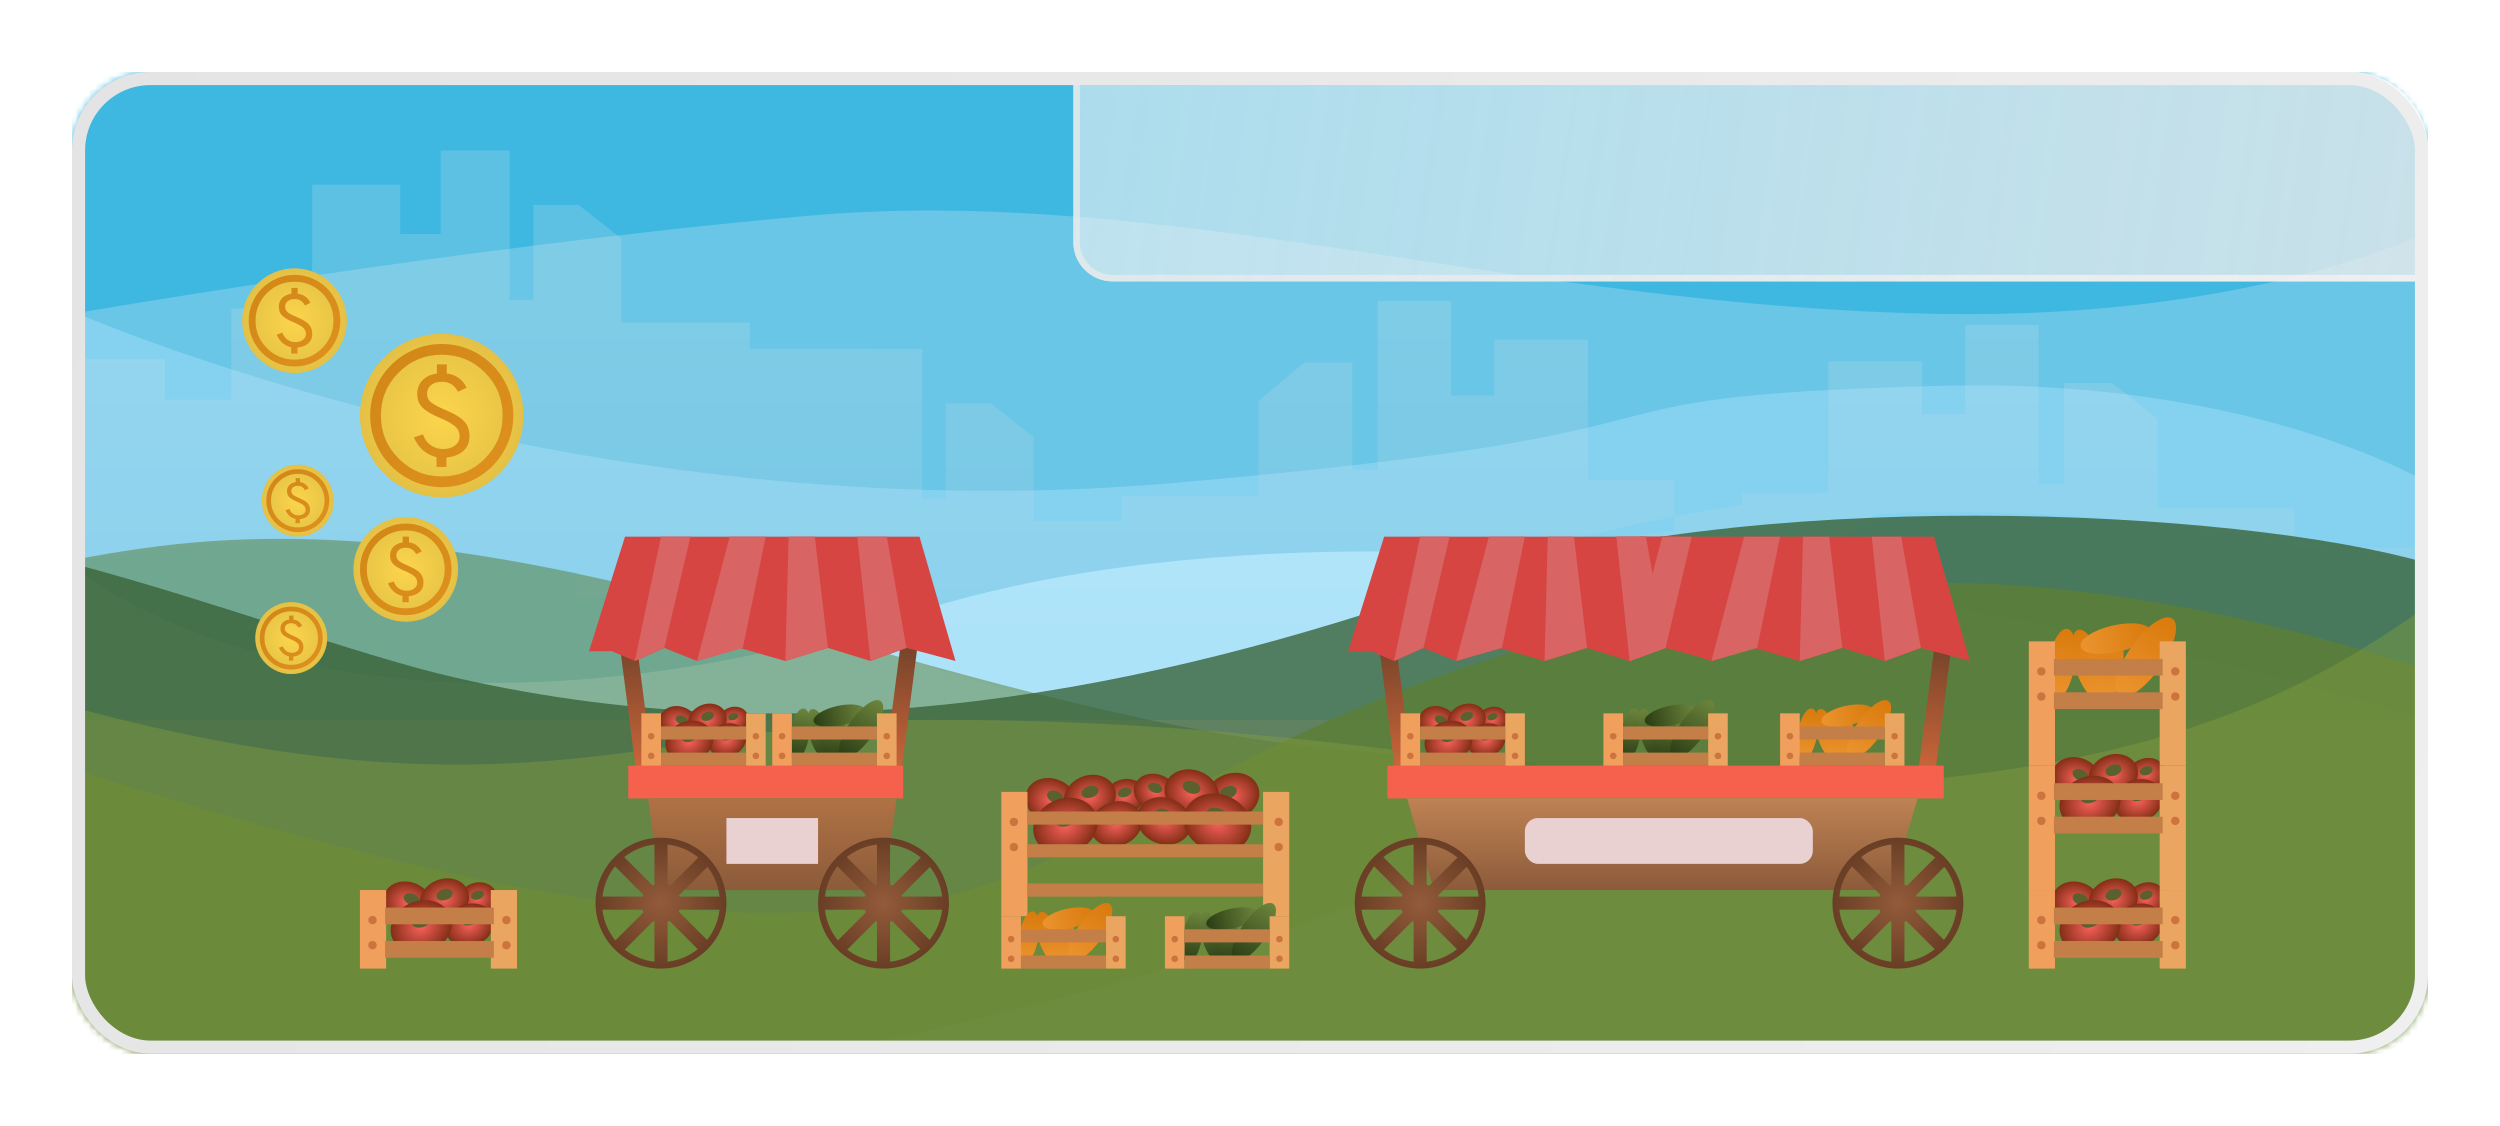 <svg width="382" height="172" viewBox="0 0 382 172" fill="none" xmlns="http://www.w3.org/2000/svg">
    <defs>
        <filter id="filter0_d_565_5224" x="0" y="0" width="382" height="172" filterUnits="userSpaceOnUse" color-interpolation-filters="sRGB">
            <feFlood flood-opacity="0" result="BackgroundImageFix"/>
            <feColorMatrix in="SourceAlpha" type="matrix" values="0 0 0 0 0 0 0 0 0 0 0 0 0 0 0 0 0 0 127 0" result="hardAlpha"/>
            <feOffset dx="2" dy="2"/>
            <feGaussianBlur stdDeviation="5.5"/>
            <feComposite in2="hardAlpha" operator="out"/>
            <feColorMatrix type="matrix" values="0 0 0 0 0.241 0 0 0 0 0.258 0 0 0 0 0.207 0 0 0 0.2 0"/>
            <feBlend mode="normal" in2="BackgroundImageFix" result="effect1_dropShadow_565_5224"/>
            <feBlend mode="normal" in="SourceGraphic" in2="effect1_dropShadow_565_5224" result="shape"/>
        </filter>
        <filter id="filter1_b_565_5224" x="-56" y="-44" width="489" height="213.098" filterUnits="userSpaceOnUse" color-interpolation-filters="sRGB">
            <feFlood flood-opacity="0" result="BackgroundImageFix"/>
            <feGaussianBlur in="BackgroundImageFix" stdDeviation="32.5"/>
            <feComposite in2="SourceAlpha" operator="in" result="effect1_backgroundBlur_565_5224"/>
            <feBlend mode="normal" in="SourceGraphic" in2="effect1_backgroundBlur_565_5224" result="shape"/>
        </filter>
        <filter id="filter2_b_565_5224" x="158" y="5" width="215" height="40" filterUnits="userSpaceOnUse" color-interpolation-filters="sRGB">
            <feFlood flood-opacity="0" result="BackgroundImageFix"/>
            <feGaussianBlur in="BackgroundImageFix" stdDeviation="2"/>
            <feComposite in2="SourceAlpha" operator="in" result="effect1_backgroundBlur_565_5224"/>
            <feBlend mode="normal" in="SourceGraphic" in2="effect1_backgroundBlur_565_5224" result="shape"/>
        </filter>
        <filter id="filter3_d_565_5224" x="297" y="81.331" width="46" height="75.67" filterUnits="userSpaceOnUse" color-interpolation-filters="sRGB">
            <feFlood flood-opacity="0" result="BackgroundImageFix"/>
            <feColorMatrix in="SourceAlpha" type="matrix" values="0 0 0 0 0 0 0 0 0 0 0 0 0 0 0 0 0 0 127 0" result="hardAlpha"/>
            <feOffset dx="4" dy="4"/>
            <feGaussianBlur stdDeviation="5.5"/>
            <feComposite in2="hardAlpha" operator="out"/>
            <feColorMatrix type="matrix" values="0 0 0 0 0 0 0 0 0 0 0 0 0 0 0 0 0 0 0.25 0"/>
            <feBlend mode="normal" in2="BackgroundImageFix" result="effect1_dropShadow_565_5224"/>
            <feBlend mode="normal" in="SourceGraphic" in2="effect1_dropShadow_565_5224" result="shape"/>
        </filter>
        <filter id="filter4_d_565_5224" x="193" y="69" width="117" height="88" filterUnits="userSpaceOnUse" color-interpolation-filters="sRGB">
            <feFlood flood-opacity="0" result="BackgroundImageFix"/>
            <feColorMatrix in="SourceAlpha" type="matrix" values="0 0 0 0 0 0 0 0 0 0 0 0 0 0 0 0 0 0 127 0" result="hardAlpha"/>
            <feOffset dx="4" dy="4"/>
            <feGaussianBlur stdDeviation="5.5"/>
            <feComposite in2="hardAlpha" operator="out"/>
            <feColorMatrix type="matrix" values="0 0 0 0 0 0 0 0 0 0 0 0 0 0 0 0 0 0 0.25 0"/>
            <feBlend mode="normal" in2="BackgroundImageFix" result="effect1_dropShadow_565_5224"/>
            <feBlend mode="normal" in="SourceGraphic" in2="effect1_dropShadow_565_5224" result="shape"/>
        </filter>
        <filter id="filter5_d_565_5224" x="42" y="69" width="113" height="88" filterUnits="userSpaceOnUse" color-interpolation-filters="sRGB">
            <feFlood flood-opacity="0" result="BackgroundImageFix"/>
            <feColorMatrix in="SourceAlpha" type="matrix" values="0 0 0 0 0 0 0 0 0 0 0 0 0 0 0 0 0 0 127 0" result="hardAlpha"/>
            <feOffset dx="4" dy="4"/>
            <feGaussianBlur stdDeviation="5.5"/>
            <feComposite in2="hardAlpha" operator="out"/>
            <feColorMatrix type="matrix" values="0 0 0 0 0 0 0 0 0 0 0 0 0 0 0 0 0 0 0.25 0"/>
            <feBlend mode="normal" in2="BackgroundImageFix" result="effect1_dropShadow_565_5224"/>
            <feBlend mode="normal" in="SourceGraphic" in2="effect1_dropShadow_565_5224" result="shape"/>
        </filter>
        <filter id="filter6_d_565_5224" x="140" y="104.554" width="66" height="52.446" filterUnits="userSpaceOnUse" color-interpolation-filters="sRGB">
            <feFlood flood-opacity="0" result="BackgroundImageFix"/>
            <feColorMatrix in="SourceAlpha" type="matrix" values="0 0 0 0 0 0 0 0 0 0 0 0 0 0 0 0 0 0 127 0" result="hardAlpha"/>
            <feOffset dx="4" dy="4"/>
            <feGaussianBlur stdDeviation="5.5"/>
            <feComposite in2="hardAlpha" operator="out"/>
            <feColorMatrix type="matrix" values="0 0 0 0 0 0 0 0 0 0 0 0 0 0 0 0 0 0 0.25 0"/>
            <feBlend mode="normal" in2="BackgroundImageFix" result="effect1_dropShadow_565_5224"/>
            <feBlend mode="normal" in="SourceGraphic" in2="effect1_dropShadow_565_5224" result="shape"/>
        </filter>
        <linearGradient id="paint0_linear_565_5224" x1="221.261" y1="46.77" x2="221.261" y2="98.6" gradientUnits="userSpaceOnUse">
            <stop stop-color="#D6E5EA"/>
            <stop offset="1" stop-color="#A8CBDE"/>
        </linearGradient>
        <linearGradient id="paint1_linear_565_5224" x1="162" y1="9" x2="369" y2="41" gradientUnits="userSpaceOnUse">
            <stop stop-color="#F5F5F5" stop-opacity="0.6"/>
            <stop offset="1" stop-color="#EBEBEB" stop-opacity="0.8"/>
        </linearGradient>
        <linearGradient id="paint2_linear_565_5224" x1="162" y1="9" x2="369" y2="41" gradientUnits="userSpaceOnUse">
            <stop stop-color="#EBEBEB" stop-opacity="0.7"/>
            <stop offset="1" stop-color="#F1F1F1" stop-opacity="0.9"/>
        </linearGradient>
        <radialGradient id="paint3_radial_565_5224" cx="0" cy="0" r="1" gradientUnits="userSpaceOnUse" gradientTransform="translate(321.928 131.408) rotate(90) scale(2.524 3.029)">
            <stop stop-color="#F8615A"/>
            <stop offset="1" stop-color="#832E16"/>
        </radialGradient>
        <radialGradient id="paint4_radial_565_5224" cx="0" cy="0" r="1" gradientUnits="userSpaceOnUse" gradientTransform="translate(311.33 131.986) rotate(90) scale(3.197 3.837)">
            <stop stop-color="#F8615A"/>
            <stop offset="1" stop-color="#832E16"/>
        </radialGradient>
        <radialGradient id="paint5_radial_565_5224" cx="0" cy="0" r="1" gradientUnits="userSpaceOnUse" gradientTransform="translate(316.904 131.499) rotate(90) scale(3.197 3.837)">
            <stop stop-color="#F8615A"/>
            <stop offset="1" stop-color="#832E16"/>
        </radialGradient>
        <radialGradient id="paint6_radial_565_5224" cx="0" cy="0" r="1" gradientUnits="userSpaceOnUse" gradientTransform="translate(320.741 135.334) rotate(90) scale(3.197 3.837)">
            <stop stop-color="#F8615A"/>
            <stop offset="1" stop-color="#832E16"/>
        </radialGradient>
        <radialGradient id="paint7_radial_565_5224" cx="0" cy="0" r="1" gradientUnits="userSpaceOnUse" gradientTransform="translate(313.361 135.624) rotate(90) scale(3.97 4.764)">
            <stop stop-color="#F8615A"/>
            <stop offset="1" stop-color="#832E16"/>
        </radialGradient>
        <radialGradient id="paint8_radial_565_5224" cx="0" cy="0" r="1" gradientUnits="userSpaceOnUse" gradientTransform="translate(321.928 112.408) rotate(90) scale(2.524 3.029)">
            <stop stop-color="#F8615A"/>
            <stop offset="1" stop-color="#832E16"/>
        </radialGradient>
        <radialGradient id="paint9_radial_565_5224" cx="0" cy="0" r="1" gradientUnits="userSpaceOnUse" gradientTransform="translate(311.33 112.986) rotate(90) scale(3.197 3.837)">
            <stop stop-color="#F8615A"/>
            <stop offset="1" stop-color="#832E16"/>
        </radialGradient>
        <radialGradient id="paint10_radial_565_5224" cx="0" cy="0" r="1" gradientUnits="userSpaceOnUse" gradientTransform="translate(316.904 112.499) rotate(90) scale(3.197 3.837)">
            <stop stop-color="#F8615A"/>
            <stop offset="1" stop-color="#832E16"/>
        </radialGradient>
        <radialGradient id="paint11_radial_565_5224" cx="0" cy="0" r="1" gradientUnits="userSpaceOnUse" gradientTransform="translate(320.741 116.334) rotate(90) scale(3.197 3.837)">
            <stop stop-color="#F8615A"/>
            <stop offset="1" stop-color="#832E16"/>
        </radialGradient>
        <radialGradient id="paint12_radial_565_5224" cx="0" cy="0" r="1" gradientUnits="userSpaceOnUse" gradientTransform="translate(313.361 116.624) rotate(90) scale(3.97 4.764)">
            <stop stop-color="#F8615A"/>
            <stop offset="1" stop-color="#832E16"/>
        </radialGradient>
        <linearGradient id="paint13_linear_565_5224" x1="308.964" y1="90.011" x2="308.964" y2="100.971" gradientUnits="userSpaceOnUse">
            <stop stop-color="#D97A0C"/>
            <stop offset="1" stop-color="#EB942F"/>
        </linearGradient>
        <linearGradient id="paint14_linear_565_5224" x1="313.074" y1="90.011" x2="313.074" y2="100.971" gradientUnits="userSpaceOnUse">
            <stop stop-color="#D97A0C"/>
            <stop offset="1" stop-color="#EB942F"/>
        </linearGradient>
        <linearGradient id="paint15_linear_565_5224" x1="316.364" y1="90.097" x2="316.364" y2="101.057" gradientUnits="userSpaceOnUse">
            <stop stop-color="#D97A0C"/>
            <stop offset="1" stop-color="#EB942F"/>
        </linearGradient>
        <linearGradient id="paint16_linear_565_5224" x1="317.279" y1="86.104" x2="317.279" y2="97.064" gradientUnits="userSpaceOnUse">
            <stop stop-color="#D97A0C"/>
            <stop offset="1" stop-color="#EB942F"/>
        </linearGradient>
        <linearGradient id="paint17_linear_565_5224" x1="321.867" y1="87.254" x2="321.867" y2="101.557" gradientUnits="userSpaceOnUse">
            <stop stop-color="#D97A0C"/>
            <stop offset="1" stop-color="#EB942F"/>
        </linearGradient>
        <linearGradient id="paint18_linear_565_5224" x1="205.918" y1="92" x2="205.918" y2="112.826" gradientUnits="userSpaceOnUse">
            <stop stop-color="#73432A"/>
            <stop offset="1" stop-color="#D0673B"/>
        </linearGradient>
        <linearGradient id="paint19_linear_565_5224" x1="1.297" y1="0" x2="1.297" y2="20.826" gradientUnits="userSpaceOnUse">
            <stop stop-color="#73432A"/>
            <stop offset="1" stop-color="#D0673B"/>
        </linearGradient>
        <linearGradient id="paint20_linear_565_5224" x1="248" y1="116" x2="248" y2="130" gradientUnits="userSpaceOnUse">
            <stop stop-color="#BF8254"/>
            <stop offset="1" stop-color="#8C5B3A"/>
        </linearGradient>
        <radialGradient id="paint21_radial_565_5224" cx="0" cy="0" r="1" gradientUnits="userSpaceOnUse" gradientTransform="translate(211 132) rotate(90) scale(10)">
            <stop stop-color="#935B3A"/>
            <stop offset="1" stop-color="#693E25"/>
        </radialGradient>
        <radialGradient id="paint22_radial_565_5224" cx="0" cy="0" r="1" gradientUnits="userSpaceOnUse" gradientTransform="translate(284 132) rotate(90) scale(10)">
            <stop stop-color="#935B3A"/>
            <stop offset="1" stop-color="#693E25"/>
        </radialGradient>
        <radialGradient id="paint23_radial_565_5224" cx="0" cy="0" r="1" gradientUnits="userSpaceOnUse" gradientTransform="translate(222.018 104.011) rotate(90) scale(1.974 2.368)">
            <stop stop-color="#F8615A"/>
            <stop offset="1" stop-color="#832E16"/>
        </radialGradient>
        <radialGradient id="paint24_radial_565_5224" cx="0" cy="0" r="1" gradientUnits="userSpaceOnUse" gradientTransform="translate(213.731 104.462) rotate(90) scale(2.5 3)">
            <stop stop-color="#F8615A"/>
            <stop offset="1" stop-color="#832E16"/>
        </radialGradient>
        <radialGradient id="paint25_radial_565_5224" cx="0" cy="0" r="1" gradientUnits="userSpaceOnUse" gradientTransform="translate(218.09 104.081) rotate(90) scale(2.5 3)">
            <stop stop-color="#F8615A"/>
            <stop offset="1" stop-color="#832E16"/>
        </radialGradient>
        <radialGradient id="paint26_radial_565_5224" cx="0" cy="0" r="1" gradientUnits="userSpaceOnUse" gradientTransform="translate(221.09 107.081) rotate(90) scale(2.5 3)">
            <stop stop-color="#F8615A"/>
            <stop offset="1" stop-color="#832E16"/>
        </radialGradient>
        <radialGradient id="paint27_radial_565_5224" cx="0" cy="0" r="1" gradientUnits="userSpaceOnUse" gradientTransform="translate(215.319 107.305) rotate(90) scale(3.104 3.725)">
            <stop stop-color="#F8615A"/>
            <stop offset="1" stop-color="#832E16"/>
        </radialGradient>
        <linearGradient id="paint28_linear_565_5224" x1="243.163" y1="102.198" x2="243.163" y2="110.198" gradientUnits="userSpaceOnUse">
            <stop stop-color="#6C853C"/>
            <stop offset="1" stop-color="#2A3C14"/>
        </linearGradient>
        <linearGradient id="paint29_linear_565_5224" x1="246.164" y1="102.198" x2="246.164" y2="110.198" gradientUnits="userSpaceOnUse">
            <stop stop-color="#6C853C"/>
            <stop offset="1" stop-color="#2A3C14"/>
        </linearGradient>
        <linearGradient id="paint30_linear_565_5224" x1="248.565" y1="102.26" x2="248.565" y2="110.26" gradientUnits="userSpaceOnUse">
            <stop stop-color="#6C853C"/>
            <stop offset="1" stop-color="#2A3C14"/>
        </linearGradient>
        <linearGradient id="paint31_linear_565_5224" x1="249.232" y1="99.346" x2="249.232" y2="107.346" gradientUnits="userSpaceOnUse">
            <stop stop-color="#6C853C"/>
            <stop offset="1" stop-color="#2A3C14"/>
        </linearGradient>
        <linearGradient id="paint32_linear_565_5224" x1="252.582" y1="100.185" x2="252.582" y2="110.625" gradientUnits="userSpaceOnUse">
            <stop stop-color="#6C853C"/>
            <stop offset="1" stop-color="#2A3C14"/>
        </linearGradient>
        <linearGradient id="paint33_linear_565_5224" x1="270.163" y1="102.198" x2="270.163" y2="110.198" gradientUnits="userSpaceOnUse">
            <stop stop-color="#D97A0C"/>
            <stop offset="1" stop-color="#EB942F"/>
        </linearGradient>
        <linearGradient id="paint34_linear_565_5224" x1="273.164" y1="102.198" x2="273.164" y2="110.198" gradientUnits="userSpaceOnUse">
            <stop stop-color="#D97A0C"/>
            <stop offset="1" stop-color="#EB942F"/>
        </linearGradient>
        <linearGradient id="paint35_linear_565_5224" x1="275.565" y1="102.26" x2="275.565" y2="110.26" gradientUnits="userSpaceOnUse">
            <stop stop-color="#D97A0C"/>
            <stop offset="1" stop-color="#EB942F"/>
        </linearGradient>
        <linearGradient id="paint36_linear_565_5224" x1="276.232" y1="99.346" x2="276.232" y2="107.346" gradientUnits="userSpaceOnUse">
            <stop stop-color="#D97A0C"/>
            <stop offset="1" stop-color="#EB942F"/>
        </linearGradient>
        <linearGradient id="paint37_linear_565_5224" x1="279.582" y1="100.185" x2="279.582" y2="110.625" gradientUnits="userSpaceOnUse">
            <stop stop-color="#D97A0C"/>
            <stop offset="1" stop-color="#EB942F"/>
        </linearGradient>
        <linearGradient id="paint38_linear_565_5224" x1="89.918" y1="92" x2="89.918" y2="112.826" gradientUnits="userSpaceOnUse">
            <stop stop-color="#73432A"/>
            <stop offset="1" stop-color="#D0673B"/>
        </linearGradient>
        <linearGradient id="paint39_linear_565_5224" x1="1.297" y1="0" x2="1.297" y2="20.826" gradientUnits="userSpaceOnUse">
            <stop stop-color="#73432A"/>
            <stop offset="1" stop-color="#D0673B"/>
        </linearGradient>
        <linearGradient id="paint40_linear_565_5224" x1="112" y1="116" x2="112" y2="130" gradientUnits="userSpaceOnUse">
            <stop stop-color="#AF7244"/>
            <stop offset="1" stop-color="#8C5B3A"/>
        </linearGradient>
        <radialGradient id="paint41_radial_565_5224" cx="0" cy="0" r="1" gradientUnits="userSpaceOnUse" gradientTransform="translate(95 132) rotate(90) scale(10)">
            <stop stop-color="#935B3A"/>
            <stop offset="1" stop-color="#693E25"/>
        </radialGradient>
        <radialGradient id="paint42_radial_565_5224" cx="0" cy="0" r="1" gradientUnits="userSpaceOnUse" gradientTransform="translate(129 132) rotate(90) scale(10)">
            <stop stop-color="#935B3A"/>
            <stop offset="1" stop-color="#693E25"/>
        </radialGradient>
        <radialGradient id="paint43_radial_565_5224" cx="0" cy="0" r="1" gradientUnits="userSpaceOnUse" gradientTransform="translate(106.018 104.011) rotate(90) scale(1.974 2.368)">
            <stop stop-color="#F8615A"/>
            <stop offset="1" stop-color="#832E16"/>
        </radialGradient>
        <radialGradient id="paint44_radial_565_5224" cx="0" cy="0" r="1" gradientUnits="userSpaceOnUse" gradientTransform="translate(97.731 104.462) rotate(90) scale(2.5 3)">
            <stop stop-color="#F8615A"/>
            <stop offset="1" stop-color="#832E16"/>
        </radialGradient>
        <radialGradient id="paint45_radial_565_5224" cx="0" cy="0" r="1" gradientUnits="userSpaceOnUse" gradientTransform="translate(102.09 104.081) rotate(90) scale(2.5 3)">
            <stop stop-color="#F8615A"/>
            <stop offset="1" stop-color="#832E16"/>
        </radialGradient>
        <radialGradient id="paint46_radial_565_5224" cx="0" cy="0" r="1" gradientUnits="userSpaceOnUse" gradientTransform="translate(105.09 107.081) rotate(90) scale(2.5 3)">
            <stop stop-color="#F8615A"/>
            <stop offset="1" stop-color="#832E16"/>
        </radialGradient>
        <radialGradient id="paint47_radial_565_5224" cx="0" cy="0" r="1" gradientUnits="userSpaceOnUse" gradientTransform="translate(99.319 107.304) rotate(90) scale(3.104 3.725)">
            <stop stop-color="#F8615A"/>
            <stop offset="1" stop-color="#832E16"/>
        </radialGradient>
        <radialGradient id="paint48_radial_565_5224" cx="0" cy="0" r="1" gradientUnits="userSpaceOnUse" gradientTransform="translate(66.928 131.408) rotate(90) scale(2.524 3.029)">
            <stop stop-color="#F8615A"/>
            <stop offset="1" stop-color="#832E16"/>
        </radialGradient>
        <radialGradient id="paint49_radial_565_5224" cx="0" cy="0" r="1" gradientUnits="userSpaceOnUse" gradientTransform="translate(56.33 131.986) rotate(90) scale(3.197 3.837)">
            <stop stop-color="#F8615A"/>
            <stop offset="1" stop-color="#832E16"/>
        </radialGradient>
        <radialGradient id="paint50_radial_565_5224" cx="0" cy="0" r="1" gradientUnits="userSpaceOnUse" gradientTransform="translate(61.904 131.499) rotate(90) scale(3.197 3.837)">
            <stop stop-color="#F8615A"/>
            <stop offset="1" stop-color="#832E16"/>
        </radialGradient>
        <radialGradient id="paint51_radial_565_5224" cx="0" cy="0" r="1" gradientUnits="userSpaceOnUse" gradientTransform="translate(65.741 135.334) rotate(90) scale(3.197 3.837)">
            <stop stop-color="#F8615A"/>
            <stop offset="1" stop-color="#832E16"/>
        </radialGradient>
        <radialGradient id="paint52_radial_565_5224" cx="0" cy="0" r="1" gradientUnits="userSpaceOnUse" gradientTransform="translate(58.361 135.624) rotate(90) scale(3.97 4.764)">
            <stop stop-color="#F8615A"/>
            <stop offset="1" stop-color="#832E16"/>
        </radialGradient>
        <linearGradient id="paint53_linear_565_5224" x1="116.163" y1="102.198" x2="116.163" y2="110.198" gradientUnits="userSpaceOnUse">
            <stop stop-color="#6C853C"/>
            <stop offset="1" stop-color="#2A3C14"/>
        </linearGradient>
        <linearGradient id="paint54_linear_565_5224" x1="119.163" y1="102.198" x2="119.163" y2="110.198" gradientUnits="userSpaceOnUse">
            <stop stop-color="#6C853C"/>
            <stop offset="1" stop-color="#2A3C14"/>
        </linearGradient>
        <linearGradient id="paint55_linear_565_5224" x1="121.565" y1="102.26" x2="121.565" y2="110.26" gradientUnits="userSpaceOnUse">
            <stop stop-color="#6C853C"/>
            <stop offset="1" stop-color="#2A3C14"/>
        </linearGradient>
        <linearGradient id="paint56_linear_565_5224" x1="122.232" y1="99.346" x2="122.232" y2="107.346" gradientUnits="userSpaceOnUse">
            <stop stop-color="#6C853C"/>
            <stop offset="1" stop-color="#2A3C14"/>
        </linearGradient>
        <linearGradient id="paint57_linear_565_5224" x1="125.582" y1="100.185" x2="125.582" y2="110.625" gradientUnits="userSpaceOnUse">
            <stop stop-color="#6C853C"/>
            <stop offset="1" stop-color="#2A3C14"/>
        </linearGradient>
        <radialGradient id="paint58_radial_565_5224" cx="0" cy="0" r="1" gradientUnits="userSpaceOnUse" gradientTransform="translate(165.819 115.751) rotate(90) scale(2.659 3.191)">
            <stop stop-color="#F8615A"/>
            <stop offset="1" stop-color="#832E16"/>
        </radialGradient>
        <radialGradient id="paint59_radial_565_5224" cx="0" cy="0" r="1" gradientUnits="userSpaceOnUse" gradientTransform="translate(154.654 116.359) rotate(90) scale(3.368 4.042)">
            <stop stop-color="#F8615A"/>
            <stop offset="1" stop-color="#832E16"/>
        </radialGradient>
        <radialGradient id="paint60_radial_565_5224" cx="0" cy="0" r="1" gradientUnits="userSpaceOnUse" gradientTransform="translate(160.526 115.846) rotate(90) scale(3.368 4.042)">
            <stop stop-color="#F8615A"/>
            <stop offset="1" stop-color="#832E16"/>
        </radialGradient>
        <radialGradient id="paint61_radial_565_5224" cx="0" cy="0" r="1" gradientUnits="userSpaceOnUse" gradientTransform="translate(164.568 119.887) rotate(90) scale(3.368 4.042)">
            <stop stop-color="#F8615A"/>
            <stop offset="1" stop-color="#832E16"/>
        </radialGradient>
        <radialGradient id="paint62_radial_565_5224" cx="0" cy="0" r="1" gradientUnits="userSpaceOnUse" gradientTransform="translate(156.793 120.192) rotate(90) scale(4.182 5.018)">
            <stop stop-color="#F8615A"/>
            <stop offset="1" stop-color="#832E16"/>
        </radialGradient>
        <radialGradient id="paint63_radial_565_5224" cx="0" cy="0" r="1" gradientUnits="userSpaceOnUse" gradientTransform="translate(3.353 2.794) rotate(90) scale(2.794 3.353)">
            <stop stop-color="#F8615A"/>
            <stop offset="1" stop-color="#832E16"/>
        </radialGradient>
        <radialGradient id="paint64_radial_565_5224" cx="0" cy="0" r="1" gradientUnits="userSpaceOnUse" gradientTransform="translate(4.247 3.539) rotate(90) scale(3.539 4.247)">
            <stop stop-color="#F8615A"/>
            <stop offset="1" stop-color="#832E16"/>
        </radialGradient>
        <radialGradient id="paint65_radial_565_5224" cx="0" cy="0" r="1" gradientUnits="userSpaceOnUse" gradientTransform="translate(4.247 3.539) rotate(90) scale(3.539 4.247)">
            <stop stop-color="#F8615A"/>
            <stop offset="1" stop-color="#832E16"/>
        </radialGradient>
        <radialGradient id="paint66_radial_565_5224" cx="0" cy="0" r="1" gradientUnits="userSpaceOnUse" gradientTransform="translate(4.247 3.539) rotate(90) scale(3.539 4.247)">
            <stop stop-color="#F8615A"/>
            <stop offset="1" stop-color="#832E16"/>
        </radialGradient>
        <radialGradient id="paint67_radial_565_5224" cx="0" cy="0" r="1" gradientUnits="userSpaceOnUse" gradientTransform="translate(5.273 4.394) rotate(90) scale(4.394 5.273)">
            <stop stop-color="#F8615A"/>
            <stop offset="1" stop-color="#832E16"/>
        </radialGradient>
        <linearGradient id="paint68_linear_565_5224" x1="176.163" y1="133.198" x2="176.163" y2="141.198" gradientUnits="userSpaceOnUse">
            <stop stop-color="#6C853C"/>
            <stop offset="1" stop-color="#2A3C14"/>
        </linearGradient>
        <linearGradient id="paint69_linear_565_5224" x1="179.163" y1="133.198" x2="179.163" y2="141.198" gradientUnits="userSpaceOnUse">
            <stop stop-color="#6C853C"/>
            <stop offset="1" stop-color="#2A3C14"/>
        </linearGradient>
        <linearGradient id="paint70_linear_565_5224" x1="181.565" y1="133.26" x2="181.565" y2="141.26" gradientUnits="userSpaceOnUse">
            <stop stop-color="#6C853C"/>
            <stop offset="1" stop-color="#2A3C14"/>
        </linearGradient>
        <linearGradient id="paint71_linear_565_5224" x1="182.232" y1="130.346" x2="182.232" y2="138.346" gradientUnits="userSpaceOnUse">
            <stop stop-color="#6C853C"/>
            <stop offset="1" stop-color="#2A3C14"/>
        </linearGradient>
        <linearGradient id="paint72_linear_565_5224" x1="185.582" y1="131.185" x2="185.582" y2="141.625" gradientUnits="userSpaceOnUse">
            <stop stop-color="#6C853C"/>
            <stop offset="1" stop-color="#2A3C14"/>
        </linearGradient>
        <linearGradient id="paint73_linear_565_5224" x1="151.163" y1="133.198" x2="151.163" y2="141.198" gradientUnits="userSpaceOnUse">
            <stop stop-color="#D97A0C"/>
            <stop offset="1" stop-color="#EB942F"/>
        </linearGradient>
        <linearGradient id="paint74_linear_565_5224" x1="154.163" y1="133.198" x2="154.163" y2="141.198" gradientUnits="userSpaceOnUse">
            <stop stop-color="#D97A0C"/>
            <stop offset="1" stop-color="#EB942F"/>
        </linearGradient>
        <linearGradient id="paint75_linear_565_5224" x1="156.565" y1="133.26" x2="156.565" y2="141.26" gradientUnits="userSpaceOnUse">
            <stop stop-color="#D97A0C"/>
            <stop offset="1" stop-color="#EB942F"/>
        </linearGradient>
        <linearGradient id="paint76_linear_565_5224" x1="157.232" y1="130.346" x2="157.232" y2="138.346" gradientUnits="userSpaceOnUse">
            <stop stop-color="#D97A0C"/>
            <stop offset="1" stop-color="#EB942F"/>
        </linearGradient>
        <linearGradient id="paint77_linear_565_5224" x1="160.582" y1="131.185" x2="160.582" y2="141.625" gradientUnits="userSpaceOnUse">
            <stop stop-color="#D97A0C"/>
            <stop offset="1" stop-color="#EB942F"/>
        </linearGradient>
        <radialGradient id="paint78_radial_565_5224" cx="0" cy="0" r="1" gradientUnits="userSpaceOnUse" gradientTransform="translate(43 47) rotate(90) scale(8)">
            <stop stop-color="#FCD54C"/>
            <stop offset="1" stop-color="#E4C145"/>
        </radialGradient>
        <linearGradient id="paint79_linear_565_5224" x1="36" y1="40" x2="50" y2="54" gradientUnits="userSpaceOnUse">
            <stop stop-color="#D08617"/>
            <stop offset="1" stop-color="#DF911D"/>
        </linearGradient>
        <radialGradient id="paint80_radial_565_5224" cx="0" cy="0" r="1" gradientUnits="userSpaceOnUse" gradientTransform="translate(60 85) rotate(90) scale(8)">
            <stop stop-color="#FCD54C"/>
            <stop offset="1" stop-color="#E4C145"/>
        </radialGradient>
        <linearGradient id="paint81_linear_565_5224" x1="53" y1="78" x2="67" y2="92" gradientUnits="userSpaceOnUse">
            <stop stop-color="#D08617"/>
            <stop offset="1" stop-color="#DF911D"/>
        </linearGradient>
        <radialGradient id="paint82_radial_565_5224" cx="0" cy="0" r="1" gradientUnits="userSpaceOnUse" gradientTransform="translate(43.5 74.5) rotate(90) scale(5.5)">
            <stop stop-color="#FCD54C"/>
            <stop offset="1" stop-color="#E4C145"/>
        </radialGradient>
        <linearGradient id="paint83_linear_565_5224" x1="38.688" y1="69.688" x2="48.312" y2="79.312" gradientUnits="userSpaceOnUse">
            <stop stop-color="#D08617"/>
            <stop offset="1" stop-color="#DF911D"/>
        </linearGradient>
        <radialGradient id="paint84_radial_565_5224" cx="0" cy="0" r="1" gradientUnits="userSpaceOnUse" gradientTransform="translate(42.5 95.5) rotate(90) scale(5.5)">
            <stop stop-color="#FCD54C"/>
            <stop offset="1" stop-color="#E4C145"/>
        </radialGradient>
        <linearGradient id="paint85_linear_565_5224" x1="37.688" y1="90.688" x2="47.312" y2="100.312" gradientUnits="userSpaceOnUse">
            <stop stop-color="#D08617"/>
            <stop offset="1" stop-color="#DF911D"/>
        </linearGradient>
        <radialGradient id="paint86_radial_565_5224" cx="0" cy="0" r="1" gradientUnits="userSpaceOnUse" gradientTransform="translate(65.5 61.5) rotate(90) scale(12.5)">
            <stop stop-color="#FCD54C"/>
            <stop offset="1" stop-color="#E4C145"/>
        </radialGradient>
        <linearGradient id="paint87_linear_565_5224" x1="54.562" y1="50.562" x2="76.438" y2="72.438" gradientUnits="userSpaceOnUse">
            <stop stop-color="#D08617"/>
            <stop offset="1" stop-color="#DF911D"/>
        </linearGradient>
        <linearGradient id="paint88_linear_565_5224" x1="9" y1="9" x2="369" y2="159" gradientUnits="userSpaceOnUse">
            <stop stop-color="#E4E4E4"/>
            <stop offset="1" stop-color="#EFEFEF"/>
        </linearGradient>
    </defs>
<g filter="url(#filter0_d_565_5224)">
<mask id="mask0_565_5224" style="mask-type:alpha" maskUnits="userSpaceOnUse" x="9" y="9" width="360" height="150">
<rect x="9" y="9" width="360" height="150" rx="12" fill="#D9D9D9"/>
</mask>
<g mask="url(#mask0_565_5224)">
<path d="M9 9H369V159H9V9Z" fill="white"/>
<path d="M9 9H369V108H9V9Z" fill="#9AE3FF" fill-opacity="0.8"/>
<path d="M9 9H369V108C369 108 227 63.5 138 91.5C49 119.5 9 84.397 9 84.397V9Z" fill="#7ACCEC" fill-opacity="0.8"/>
<path d="M9 9H369V71.791C369 71.791 342.54 55.684 294.5 56.95C229.5 58.662 269 63.8 177.5 71.791C86 79.783 9 45.533 9 45.533V9Z" fill="#63C3E3" fill-opacity="0.8"/>
<path d="M9 9H369V33.41C369 33.41 342.5 46.778 294.5 45.964C230.5 44.879 176 26.119 121.5 30.969C67 35.819 9 45.964 9 45.964V9Z" fill="#35B4E0" fill-opacity="0.8"/>
<g filter="url(#filter1_b_565_5224)">
<path fill-rule="evenodd" clip-rule="evenodd" d="M9 52.889H23.174V59.073H33.351V45.158H45.708V26.218H59.155V33.755H65.334V21H75.874V43.805H79.508V29.31H86.413L92.956 34.456V47.284H112.582V51.309H130.754V51.34H138.874V74.145H142.508V59.65H149.414L155.956 64.796V77.624H169.379V73.75H190.298V59.231L197.271 53.406H204.631V69.812H208.505V44H219.739V58.438H226.324V49.906H240.658V71.344H253.829V76.945C235.518 80.464 226.621 83.97 217.115 87.716C204.893 92.533 191.666 97.746 156.128 103.892C156.06 103.928 156.002 103.964 155.956 104C155.099 104.657 146.358 101.937 134.2 98.153C123.694 94.882 110.636 90.818 97.906 87.452C97.385 87.362 96.867 87.272 96.351 87.183V89.413H86.174V85.421C60.692 81.07 39.77 78.375 9 84V52.889ZM264.181 75.124C260.417 75.732 256.983 76.338 253.829 76.945V79.14C249.391 79.685 244.796 80.305 240 81L238.227 81.661H253.335V88.253H264.181V87.094H264.675V80.094H279.783L284.805 76.497C305.485 75.659 324.682 77.016 348.631 80.711V81.661H354.583C358.886 82.37 363.347 83.149 368 84V81.661H354.583C352.565 81.329 350.582 81.012 348.631 80.711V75.687H327.712V62.014L320.739 56.528H313.379V71.979H309.505V47.67H298.271V61.266H291.685V53.232H277.352V73.179C276.757 73.26 276.167 73.34 275.585 73.421H264.181V75.124Z" fill="url(#paint0_linear_565_5224)" fill-opacity="0.2"/>
</g>
<path d="M232.5 114.501C217.209 113.853 205.251 112.987 194.971 111.662C135.641 104.02 78.678 73.257 19.476 81.831C16.075 82.323 12.585 82.905 9 83.587V159.001H123.538C159.152 151.703 232.5 133.696 232.5 114.501Z" fill="#5A7C32" fill-opacity="0.5"/>
<path d="M9 158.999V84.083C31.06 89.912 52.621 98.126 67.663 101.563C122.315 114.049 174.189 103.281 219.5 87.499C264 72 339.919 75.591 369 84.083V158.999H9Z" fill="#3A6339" fill-opacity="0.8"/>
<path d="M9 159V115.5C79 137.5 106.5 139.193 133.5 136.5C172 132.661 194.942 95.09 284.5 87.5C314 85 350 94 369 100.5V159H9Z" fill="#5D7F35" fill-opacity="0.8"/>
<path d="M9 159V106C77 124.5 99.388 108.208 139.5 108C201.466 107.679 244.019 119.518 271.5 118.5C325.5 116.5 348.5 105 369 90.5V159H9Z" fill="#86A03D" fill-opacity="0.4"/>
<g filter="url(#filter2_b_565_5224)">
<path d="M162 9H357C363.627 9 369 14.373 369 21V41H168C164.686 41 162 38.314 162 35V9Z" fill="url(#paint1_linear_565_5224)"/>
<path d="M162.5 9.5H357C363.351 9.5 368.5 14.649 368.5 21V40.5H168C164.962 40.5 162.5 38.038 162.5 35V9.5Z" stroke="url(#paint2_linear_565_5224)"/>
</g>
<g filter="url(#filter3_d_565_5224)">
<ellipse cx="321.928" cy="131.408" rx="3.029" ry="2.524" transform="rotate(-21.058 321.928 131.408)" fill="url(#paint3_radial_565_5224)"/>
<ellipse cx="321.951" cy="130.771" rx="1.007" ry="0.671" transform="rotate(-18.959 321.951 130.771)" fill="#5A612E"/>
<ellipse cx="311.33" cy="131.986" rx="3.837" ry="3.197" transform="rotate(22.642 311.33 131.986)" fill="url(#paint4_radial_565_5224)"/>
<ellipse cx="311.909" cy="131.422" rx="1.275" ry="0.85" transform="rotate(24.741 311.909 131.422)" fill="#5A612E"/>
<ellipse cx="316.904" cy="131.499" rx="3.837" ry="3.197" transform="rotate(-21.058 316.904 131.499)" fill="url(#paint5_radial_565_5224)"/>
<ellipse cx="316.933" cy="130.691" rx="1.275" ry="0.85" transform="rotate(-18.959 316.933 130.691)" fill="#5A612E"/>
<ellipse cx="320.741" cy="135.334" rx="3.837" ry="3.197" transform="rotate(-21.058 320.741 135.334)" fill="url(#paint6_radial_565_5224)"/>
<ellipse cx="320.77" cy="134.527" rx="1.275" ry="0.85" transform="rotate(-18.959 320.77 134.527)" fill="#5A612E"/>
<ellipse cx="313.361" cy="135.624" rx="4.764" ry="3.97" transform="rotate(-21.058 313.361 135.624)" fill="url(#paint7_radial_565_5224)"/>
<ellipse cx="313.396" cy="134.622" rx="1.584" ry="1.056" transform="rotate(-18.959 313.396 134.622)" fill="#5A612E"/>
<rect x="324" y="130" width="4" height="12" fill="#EAA560"/>
<rect x="304" y="130" width="4" height="12" fill="#F09F5D"/>
<circle cx="305.919" cy="134.592" r="0.639" fill="#CD733E"/>
<circle cx="326.382" cy="134.592" r="0.639" fill="#CD733E"/>
<circle cx="305.919" cy="138.429" r="0.639" fill="#CD733E"/>
<circle cx="326.382" cy="138.429" r="0.639" fill="#CD733E"/>
<rect x="307.837" y="135.232" width="2.558" height="16.626" transform="rotate(-90 307.837 135.232)" fill="#C47F48"/>
<rect x="307.837" y="140.347" width="2.558" height="16.626" transform="rotate(-90 307.837 140.347)" fill="#C47F48"/>
<ellipse cx="321.928" cy="112.408" rx="3.029" ry="2.524" transform="rotate(-21.058 321.928 112.408)" fill="url(#paint8_radial_565_5224)"/>
<ellipse cx="321.951" cy="111.771" rx="1.007" ry="0.671" transform="rotate(-18.959 321.951 111.771)" fill="#5A612E"/>
<ellipse cx="311.33" cy="112.986" rx="3.837" ry="3.197" transform="rotate(22.642 311.33 112.986)" fill="url(#paint9_radial_565_5224)"/>
<ellipse cx="311.909" cy="112.422" rx="1.275" ry="0.85" transform="rotate(24.741 311.909 112.422)" fill="#5A612E"/>
<ellipse cx="316.904" cy="112.499" rx="3.837" ry="3.197" transform="rotate(-21.058 316.904 112.499)" fill="url(#paint10_radial_565_5224)"/>
<ellipse cx="316.933" cy="111.691" rx="1.275" ry="0.85" transform="rotate(-18.959 316.933 111.691)" fill="#5A612E"/>
<ellipse cx="320.741" cy="116.334" rx="3.837" ry="3.197" transform="rotate(-21.058 320.741 116.334)" fill="url(#paint11_radial_565_5224)"/>
<ellipse cx="320.77" cy="115.527" rx="1.275" ry="0.85" transform="rotate(-18.959 320.77 115.527)" fill="#5A612E"/>
<ellipse cx="313.361" cy="116.624" rx="4.764" ry="3.97" transform="rotate(-21.058 313.361 116.624)" fill="url(#paint12_radial_565_5224)"/>
<ellipse cx="313.396" cy="115.622" rx="1.584" ry="1.056" transform="rotate(-18.959 313.396 115.622)" fill="#5A612E"/>
<rect x="324" y="111" width="4" height="19" fill="#EAA560"/>
<rect x="304" y="111" width="4" height="19" fill="#F09F5D"/>
<circle cx="305.919" cy="115.592" r="0.639" fill="#CD733E"/>
<circle cx="326.382" cy="115.592" r="0.639" fill="#CD733E"/>
<circle cx="305.919" cy="119.429" r="0.639" fill="#CD733E"/>
<circle cx="326.382" cy="119.429" r="0.639" fill="#CD733E"/>
<rect x="307.837" y="116.232" width="2.558" height="16.626" transform="rotate(-90 307.837 116.232)" fill="#C47F48"/>
<rect x="307.837" y="121.347" width="2.558" height="16.626" transform="rotate(-90 307.837 121.347)" fill="#C47F48"/>
<ellipse cx="308.964" cy="95.491" rx="2.055" ry="5.48" transform="rotate(9.871 308.964 95.491)" fill="url(#paint13_linear_565_5224)"/>
<ellipse cx="313.074" cy="95.491" rx="2.055" ry="5.48" transform="rotate(-16.346 313.074 95.491)" fill="url(#paint14_linear_565_5224)"/>
<ellipse cx="316.364" cy="95.577" rx="2.055" ry="5.48" transform="rotate(6.289 316.364 95.577)" fill="url(#paint15_linear_565_5224)"/>
<ellipse cx="317.279" cy="91.584" rx="2.055" ry="5.48" transform="rotate(77.244 317.279 91.584)" fill="url(#paint16_linear_565_5224)"/>
<ellipse cx="321.867" cy="94.405" rx="2.682" ry="7.151" transform="rotate(34.72 321.867 94.405)" fill="url(#paint17_linear_565_5224)"/>
<rect x="324" y="92" width="4" height="19" fill="#EAA560"/>
<rect x="304" y="92" width="4" height="19" fill="#F09F5D"/>
<circle cx="305.919" cy="96.592" r="0.639" fill="#CD733E"/>
<circle cx="326.382" cy="96.592" r="0.639" fill="#CD733E"/>
<circle cx="305.919" cy="100.429" r="0.639" fill="#CD733E"/>
<circle cx="326.382" cy="100.429" r="0.639" fill="#CD733E"/>
<rect x="307.837" y="97.232" width="2.558" height="16.626" transform="rotate(-90 307.837 97.232)" fill="#C47F48"/>
<rect x="307.837" y="102.347" width="2.558" height="16.626" transform="rotate(-90 307.837 102.347)" fill="#C47F48"/>
</g>
<g filter="url(#filter4_d_565_5224)">
<rect x="204.622" y="92" width="2.594" height="20.826" transform="rotate(-7.376 204.622 92)" fill="url(#paint18_linear_565_5224)"/>
<rect width="2.594" height="20.826" transform="matrix(-0.992 -0.128 -0.128 0.992 292.246 92.333)" fill="url(#paint19_linear_565_5224)"/>
<path d="M200 93.5L205.5 76H250.5L256 95L248.5 93L243 95L236.5 93L230 95L223 93L216.5 95L211.5 93L207 95L203.5 93.5H200Z" fill="#D64542"/>
<path d="M207 95L211 76H215.5L211.5 93L207 95Z" fill="#D86464"/>
<path d="M216.5 95L221.5 76H227L223.5 93L216.5 95Z" fill="#D86464"/>
<path d="M230 95L230.5 76H234.5L236.5 93L230 95Z" fill="#D86464"/>
<path d="M243 95L241 76H245.5L248.5 93L243 95Z" fill="#D86464"/>
<path d="M236.5 93L244.5 76H289.5L295 95L287.5 93L282 95L275.5 93L269 95L262 93L255.5 95L248 92.5L243 95L241.5 94.5L236.5 93Z" fill="#D64542"/>
<path d="M243 95L248 76H252.5L248.5 93L243 95Z" fill="#D86464"/>
<path d="M255.5 95L260.5 76H266L262.5 93L255.5 95Z" fill="#D86464"/>
<path d="M269 95L269.5 76H273.5L275.5 93L269 95Z" fill="#D86464"/>
<path d="M282 95L280 76H284.5L287.5 93L282 95Z" fill="#D86464"/>
<path d="M243 95L241 76H245.5L248.5 93L243 95Z" fill="#D86464"/>
<rect x="206" y="111" width="85" height="5" fill="#F6614D"/>
<path d="M209 116H287L283.316 128.563C283.066 129.415 282.285 130 281.397 130H214.603C213.715 130 212.934 129.415 212.684 128.563L209 116Z" fill="url(#paint20_linear_565_5224)"/>
<path fill-rule="evenodd" clip-rule="evenodd" d="M221 132C221 137.523 216.523 142 211 142C205.477 142 201 137.523 201 132C201 126.477 205.477 122 211 122C216.523 122 221 126.477 221 132ZM212 140.945C213.736 140.753 215.323 140.068 216.618 139.032L212.294 134.708C212.198 134.753 212.1 134.794 212 134.829V140.945ZM218.032 137.618L213.708 133.293C213.753 133.198 213.794 133.1 213.829 133H219.945C219.753 134.736 219.068 136.323 218.032 137.618ZM219.945 131L213.829 131C213.806 130.934 213.78 130.869 213.752 130.805L218.095 126.462C219.095 127.742 219.757 129.3 219.945 131ZM210 140.945V134.829C209.934 134.806 209.869 134.78 209.805 134.752L205.462 139.095C206.742 140.095 208.3 140.757 210 140.945ZM204.032 137.697L208.34 133.388C208.275 133.264 208.218 133.134 208.171 133H202.055C202.251 134.771 202.961 136.388 204.032 137.697ZM202.055 131H208.171C208.206 130.9 208.247 130.802 208.292 130.706L203.968 126.382C202.932 127.677 202.247 129.264 202.055 131ZM205.382 124.968L209.707 129.292C209.802 129.247 209.9 129.206 210 129.171V123.055C208.264 123.247 206.677 123.932 205.382 124.968ZM212 123.055V129.171C212.134 129.218 212.264 129.275 212.388 129.34L216.697 125.032C215.388 123.961 213.771 123.251 212 123.055ZM217.317 125.589L217.411 125.683C217.38 125.652 217.348 125.62 217.317 125.589Z" fill="url(#paint21_radial_565_5224)"/>
<path fill-rule="evenodd" clip-rule="evenodd" d="M294 132C294 137.523 289.523 142 284 142C278.477 142 274 137.523 274 132C274 126.477 278.477 122 284 122C289.523 122 294 126.477 294 132ZM285 140.945C286.736 140.753 288.323 140.068 289.618 139.032L285.294 134.708C285.198 134.753 285.1 134.794 285 134.829V140.945ZM291.032 137.618L286.708 133.293C286.753 133.198 286.794 133.1 286.829 133H292.945C292.753 134.736 292.068 136.323 291.032 137.618ZM292.945 131L286.829 131C286.806 130.934 286.78 130.869 286.752 130.805L291.095 126.462C292.095 127.742 292.757 129.3 292.945 131ZM283 140.945V134.829C282.934 134.806 282.869 134.78 282.805 134.752L278.462 139.095C279.742 140.095 281.3 140.757 283 140.945ZM277.032 137.697L281.34 133.388C281.275 133.264 281.218 133.134 281.171 133H275.055C275.251 134.771 275.961 136.388 277.032 137.697ZM275.055 131H281.171C281.206 130.9 281.247 130.802 281.292 130.706L276.968 126.382C275.932 127.677 275.247 129.264 275.055 131ZM278.382 124.968L282.707 129.292C282.802 129.247 282.9 129.206 283 129.171V123.055C281.264 123.247 279.677 123.932 278.382 124.968ZM285 123.055V129.171C285.134 129.218 285.264 129.275 285.388 129.34L289.697 125.032C288.388 123.961 286.771 123.251 285 123.055ZM290.317 125.589L290.411 125.683C290.38 125.652 290.348 125.62 290.317 125.589Z" fill="url(#paint22_radial_565_5224)"/>
<ellipse cx="222.018" cy="104.011" rx="2.368" ry="1.974" transform="rotate(-21.058 222.018 104.011)" fill="url(#paint23_radial_565_5224)"/>
<ellipse cx="222.036" cy="103.512" rx="0.787" ry="0.525" transform="rotate(-18.959 222.036 103.512)" fill="#5A612E"/>
<ellipse cx="213.731" cy="104.462" rx="3" ry="2.5" transform="rotate(22.642 213.731 104.462)" fill="url(#paint24_radial_565_5224)"/>
<ellipse cx="214.184" cy="104.021" rx="0.997" ry="0.665" transform="rotate(24.741 214.184 104.021)" fill="#5A612E"/>
<ellipse cx="218.09" cy="104.081" rx="3" ry="2.5" transform="rotate(-21.058 218.09 104.081)" fill="url(#paint25_radial_565_5224)"/>
<ellipse cx="218.112" cy="103.449" rx="0.997" ry="0.665" transform="rotate(-18.959 218.112 103.449)" fill="#5A612E"/>
<ellipse cx="221.09" cy="107.081" rx="3" ry="2.5" transform="rotate(-21.058 221.09 107.081)" fill="url(#paint26_radial_565_5224)"/>
<ellipse cx="221.112" cy="106.449" rx="0.997" ry="0.665" transform="rotate(-18.959 221.112 106.449)" fill="#5A612E"/>
<ellipse cx="215.319" cy="107.305" rx="3.725" ry="3.104" transform="rotate(-21.058 215.319 107.305)" fill="url(#paint27_radial_565_5224)"/>
<ellipse cx="215.347" cy="106.521" rx="1.238" ry="0.825" transform="rotate(-18.959 215.347 106.521)" fill="#5A612E"/>
<rect x="224" y="103" width="3" height="8" fill="#EAA560"/>
<rect x="208" y="103" width="3" height="8" fill="#F09F5D"/>
<circle cx="209.5" cy="106.5" r="0.5" fill="#CD733E"/>
<circle cx="225.5" cy="106.5" r="0.5" fill="#CD733E"/>
<circle cx="209.5" cy="109.5" r="0.5" fill="#CD733E"/>
<circle cx="225.5" cy="109.5" r="0.5" fill="#CD733E"/>
<rect x="211" y="107" width="2" height="13" transform="rotate(-90 211 107)" fill="#C47F48"/>
<rect x="211" y="111" width="2" height="13" transform="rotate(-90 211 111)" fill="#C47F48"/>
<ellipse cx="243.163" cy="106.198" rx="1.5" ry="4" transform="rotate(9.871 243.163 106.198)" fill="url(#paint28_linear_565_5224)"/>
<ellipse cx="246.163" cy="106.198" rx="1.5" ry="4" transform="rotate(-16.346 246.163 106.198)" fill="url(#paint29_linear_565_5224)"/>
<ellipse cx="248.565" cy="106.26" rx="1.5" ry="4" transform="rotate(6.289 248.565 106.26)" fill="url(#paint30_linear_565_5224)"/>
<ellipse cx="249.232" cy="103.346" rx="1.5" ry="4" transform="rotate(77.244 249.232 103.346)" fill="url(#paint31_linear_565_5224)"/>
<ellipse cx="252.582" cy="105.405" rx="1.957" ry="5.22" transform="rotate(34.72 252.582 105.405)" fill="url(#paint32_linear_565_5224)"/>
<rect x="255" y="103" width="3" height="8" fill="#EAA560"/>
<rect x="239" y="103" width="3" height="8" fill="#F09F5D"/>
<circle cx="240.5" cy="106.5" r="0.5" fill="#CD733E"/>
<circle cx="256.5" cy="106.5" r="0.5" fill="#CD733E"/>
<circle cx="240.5" cy="109.5" r="0.5" fill="#CD733E"/>
<circle cx="256.5" cy="109.5" r="0.5" fill="#CD733E"/>
<rect x="242" y="107" width="2" height="13" transform="rotate(-90 242 107)" fill="#C47F48"/>
<rect x="242" y="111" width="2" height="13" transform="rotate(-90 242 111)" fill="#C47F48"/>
<ellipse cx="270.163" cy="106.198" rx="1.5" ry="4" transform="rotate(9.871 270.163 106.198)" fill="url(#paint33_linear_565_5224)"/>
<ellipse cx="273.164" cy="106.198" rx="1.5" ry="4" transform="rotate(-16.346 273.164 106.198)" fill="url(#paint34_linear_565_5224)"/>
<ellipse cx="275.565" cy="106.26" rx="1.5" ry="4" transform="rotate(6.289 275.565 106.26)" fill="url(#paint35_linear_565_5224)"/>
<ellipse cx="276.232" cy="103.346" rx="1.5" ry="4" transform="rotate(77.244 276.232 103.346)" fill="url(#paint36_linear_565_5224)"/>
<ellipse cx="279.582" cy="105.405" rx="1.957" ry="5.22" transform="rotate(34.72 279.582 105.405)" fill="url(#paint37_linear_565_5224)"/>
<rect x="282" y="103" width="3" height="8" fill="#EAA560"/>
<rect x="266" y="103" width="3" height="8" fill="#F09F5D"/>
<circle cx="267.5" cy="106.5" r="0.5" fill="#CD733E"/>
<circle cx="283.5" cy="106.5" r="0.5" fill="#CD733E"/>
<circle cx="267.5" cy="109.5" r="0.5" fill="#CD733E"/>
<circle cx="283.5" cy="109.5" r="0.5" fill="#CD733E"/>
<rect x="269" y="107" width="2" height="13" transform="rotate(-90 269 107)" fill="#C47F48"/>
<rect x="269" y="111" width="2" height="13" transform="rotate(-90 269 111)" fill="#C47F48"/>
<rect x="227" y="119" width="44" height="7" rx="2" fill="#E9D1D1"/>
</g>
<g filter="url(#filter5_d_565_5224)">
<rect x="88.622" y="92" width="2.594" height="20.826" transform="rotate(-7.376 88.622 92)" fill="url(#paint38_linear_565_5224)"/>
<rect width="2.594" height="20.826" transform="matrix(-0.992 -0.128 -0.128 0.992 134.246 92.333)" fill="url(#paint39_linear_565_5224)"/>
<path d="M84 93.5L89.5 76H134.5L140 95L132.5 93L127 95L120.5 93L114 95L107 93L100.5 95L95.5 93L91 95L87.5 93.5H84Z" fill="#D64542"/>
<path d="M91 95L95 76H99.5L95.5 93L91 95Z" fill="#D86464"/>
<path d="M100.5 95L105.5 76H111L107.5 93L100.5 95Z" fill="#D86464"/>
<path d="M114 95L114.5 76H118.5L120.5 93L114 95Z" fill="#D86464"/>
<path d="M127 95L125 76H129.5L132.5 93L127 95Z" fill="#D86464"/>
<rect x="90" y="111" width="42" height="5" fill="#F6614D"/>
<path d="M93 116H131L129.245 128.283C129.105 129.268 128.261 130 127.265 130H96.735C95.739 130 94.895 129.268 94.755 128.283L93 116Z" fill="url(#paint40_linear_565_5224)"/>
<path fill-rule="evenodd" clip-rule="evenodd" d="M105 132C105 137.523 100.523 142 95 142C89.477 142 85 137.523 85 132C85 126.477 89.477 122 95 122C100.523 122 105 126.477 105 132ZM96 140.945C97.736 140.753 99.323 140.068 100.618 139.032L96.293 134.708C96.198 134.753 96.1 134.794 96 134.829V140.945ZM102.032 137.618L97.708 133.293C97.753 133.198 97.794 133.1 97.829 133H103.945C103.753 134.736 103.068 136.323 102.032 137.618ZM103.945 131L97.829 131C97.806 130.934 97.78 130.869 97.752 130.805L102.095 126.462C103.095 127.742 103.757 129.3 103.945 131ZM94 140.945V134.829C93.934 134.806 93.869 134.78 93.805 134.752L89.462 139.095C90.742 140.095 92.3 140.757 94 140.945ZM88.032 137.697L92.34 133.388C92.275 133.264 92.218 133.134 92.171 133H86.055C86.251 134.771 86.96 136.388 88.032 137.697ZM86.055 131H92.171C92.206 130.9 92.247 130.802 92.292 130.706L87.968 126.382C86.932 127.677 86.247 129.264 86.055 131ZM89.382 124.968L93.707 129.292C93.802 129.247 93.9 129.206 94 129.171V123.055C92.264 123.247 90.677 123.932 89.382 124.968ZM96 123.055V129.171C96.134 129.218 96.264 129.275 96.388 129.34L100.697 125.032C99.388 123.961 97.771 123.251 96 123.055ZM101.317 125.589L101.411 125.683C101.38 125.652 101.348 125.62 101.317 125.589Z" fill="url(#paint41_radial_565_5224)"/>
<path fill-rule="evenodd" clip-rule="evenodd" d="M139 132C139 137.523 134.523 142 129 142C123.477 142 119 137.523 119 132C119 126.477 123.477 122 129 122C134.523 122 139 126.477 139 132ZM130 140.945C131.736 140.753 133.323 140.068 134.618 139.032L130.294 134.708C130.198 134.753 130.1 134.794 130 134.829V140.945ZM136.032 137.618L131.708 133.293C131.753 133.198 131.794 133.1 131.829 133H137.945C137.753 134.736 137.068 136.323 136.032 137.618ZM137.945 131L131.829 131C131.806 130.934 131.78 130.869 131.752 130.805L136.095 126.462C137.095 127.742 137.757 129.3 137.945 131ZM128 140.945V134.829C127.934 134.806 127.869 134.78 127.805 134.752L123.462 139.095C124.742 140.095 126.3 140.757 128 140.945ZM122.032 137.697L126.34 133.388C126.275 133.264 126.218 133.134 126.171 133H120.055C120.251 134.771 120.961 136.388 122.032 137.697ZM120.055 131H126.171C126.206 130.9 126.247 130.802 126.292 130.706L121.968 126.382C120.932 127.677 120.247 129.264 120.055 131ZM123.382 124.968L127.707 129.292C127.802 129.247 127.9 129.206 128 129.171V123.055C126.264 123.247 124.677 123.932 123.382 124.968ZM130 123.055V129.171C130.134 129.218 130.264 129.275 130.388 129.34L134.697 125.032C133.388 123.961 131.771 123.251 130 123.055ZM135.317 125.589L135.411 125.683C135.38 125.652 135.348 125.62 135.317 125.589Z" fill="url(#paint42_radial_565_5224)"/>
<ellipse cx="106.018" cy="104.011" rx="2.368" ry="1.974" transform="rotate(-21.058 106.018 104.011)" fill="url(#paint43_radial_565_5224)"/>
<ellipse cx="106.036" cy="103.512" rx="0.787" ry="0.525" transform="rotate(-18.959 106.036 103.512)" fill="#5A612E"/>
<ellipse cx="97.731" cy="104.462" rx="3" ry="2.5" transform="rotate(22.642 97.731 104.462)" fill="url(#paint44_radial_565_5224)"/>
<ellipse cx="98.184" cy="104.021" rx="0.997" ry="0.665" transform="rotate(24.741 98.184 104.021)" fill="#5A612E"/>
<ellipse cx="102.09" cy="104.081" rx="3" ry="2.5" transform="rotate(-21.058 102.09 104.081)" fill="url(#paint45_radial_565_5224)"/>
<ellipse cx="102.112" cy="103.449" rx="0.997" ry="0.665" transform="rotate(-18.959 102.112 103.449)" fill="#5A612E"/>
<ellipse cx="105.09" cy="107.081" rx="3" ry="2.5" transform="rotate(-21.058 105.09 107.081)" fill="url(#paint46_radial_565_5224)"/>
<ellipse cx="105.112" cy="106.449" rx="0.997" ry="0.665" transform="rotate(-18.959 105.112 106.449)" fill="#5A612E"/>
<ellipse cx="99.319" cy="107.304" rx="3.725" ry="3.104" transform="rotate(-21.058 99.319 107.304)" fill="url(#paint47_radial_565_5224)"/>
<ellipse cx="99.347" cy="106.52" rx="1.238" ry="0.825" transform="rotate(-18.959 99.347 106.52)" fill="#5A612E"/>
<rect x="108" y="103" width="3" height="8" fill="#EAA560"/>
<rect x="92" y="103" width="3" height="8" fill="#F09F5D"/>
<circle cx="93.5" cy="106.5" r="0.5" fill="#CD733E"/>
<circle cx="109.5" cy="106.5" r="0.5" fill="#CD733E"/>
<circle cx="93.5" cy="109.5" r="0.5" fill="#CD733E"/>
<circle cx="109.5" cy="109.5" r="0.5" fill="#CD733E"/>
<rect x="95" y="107" width="2" height="13" transform="rotate(-90 95 107)" fill="#C47F48"/>
<rect x="95" y="111" width="2" height="13" transform="rotate(-90 95 111)" fill="#C47F48"/>
<ellipse cx="66.928" cy="131.408" rx="3.029" ry="2.524" transform="rotate(-21.058 66.928 131.408)" fill="url(#paint48_radial_565_5224)"/>
<ellipse cx="66.951" cy="130.771" rx="1.007" ry="0.671" transform="rotate(-18.959 66.951 130.771)" fill="#5A612E"/>
<ellipse cx="56.33" cy="131.986" rx="3.837" ry="3.197" transform="rotate(22.642 56.33 131.986)" fill="url(#paint49_radial_565_5224)"/>
<ellipse cx="56.909" cy="131.422" rx="1.275" ry="0.85" transform="rotate(24.741 56.909 131.422)" fill="#5A612E"/>
<ellipse cx="61.904" cy="131.499" rx="3.837" ry="3.197" transform="rotate(-21.058 61.904 131.499)" fill="url(#paint50_radial_565_5224)"/>
<ellipse cx="61.933" cy="130.691" rx="1.275" ry="0.85" transform="rotate(-18.959 61.933 130.691)" fill="#5A612E"/>
<ellipse cx="65.741" cy="135.334" rx="3.837" ry="3.197" transform="rotate(-21.058 65.741 135.334)" fill="url(#paint51_radial_565_5224)"/>
<ellipse cx="65.77" cy="134.527" rx="1.275" ry="0.85" transform="rotate(-18.959 65.77 134.527)" fill="#5A612E"/>
<ellipse cx="58.361" cy="135.624" rx="4.764" ry="3.97" transform="rotate(-21.058 58.361 135.624)" fill="url(#paint52_radial_565_5224)"/>
<ellipse cx="58.396" cy="134.622" rx="1.584" ry="1.056" transform="rotate(-18.959 58.396 134.622)" fill="#5A612E"/>
<rect x="69" y="130" width="4" height="12" fill="#EAA560"/>
<rect x="49" y="130" width="4" height="12" fill="#F09F5D"/>
<circle cx="50.919" cy="134.592" r="0.639" fill="#CD733E"/>
<circle cx="71.382" cy="134.592" r="0.639" fill="#CD733E"/>
<circle cx="50.919" cy="138.429" r="0.639" fill="#CD733E"/>
<circle cx="71.382" cy="138.429" r="0.639" fill="#CD733E"/>
<rect x="52.837" y="135.232" width="2.558" height="16.626" transform="rotate(-90 52.837 135.232)" fill="#C47F48"/>
<rect x="52.837" y="140.347" width="2.558" height="16.626" transform="rotate(-90 52.837 140.347)" fill="#C47F48"/>
<ellipse cx="116.163" cy="106.198" rx="1.5" ry="4" transform="rotate(9.871 116.163 106.198)" fill="url(#paint53_linear_565_5224)"/>
<ellipse cx="119.163" cy="106.198" rx="1.5" ry="4" transform="rotate(-16.346 119.163 106.198)" fill="url(#paint54_linear_565_5224)"/>
<ellipse cx="121.565" cy="106.26" rx="1.5" ry="4" transform="rotate(6.289 121.565 106.26)" fill="url(#paint55_linear_565_5224)"/>
<ellipse cx="122.232" cy="103.346" rx="1.5" ry="4" transform="rotate(77.244 122.232 103.346)" fill="url(#paint56_linear_565_5224)"/>
<ellipse cx="125.582" cy="105.405" rx="1.957" ry="5.22" transform="rotate(34.72 125.582 105.405)" fill="url(#paint57_linear_565_5224)"/>
<rect x="128" y="103" width="3" height="8" fill="#EAA560"/>
<rect x="112" y="103" width="3" height="8" fill="#F09F5D"/>
<circle cx="113.5" cy="106.5" r="0.5" fill="#CD733E"/>
<circle cx="129.5" cy="106.5" r="0.5" fill="#CD733E"/>
<circle cx="113.5" cy="109.5" r="0.5" fill="#CD733E"/>
<circle cx="129.5" cy="109.5" r="0.5" fill="#CD733E"/>
<rect x="115" y="107" width="2" height="13" transform="rotate(-90 115 107)" fill="#C47F48"/>
<rect x="115" y="111" width="2" height="13" transform="rotate(-90 115 111)" fill="#C47F48"/>
<rect x="105" y="119" width="14" height="7" fill="#E9D1D1"/>
</g>
<g filter="url(#filter6_d_565_5224)">
<ellipse cx="165.819" cy="115.751" rx="3.191" ry="2.659" transform="rotate(-21.058 165.819 115.751)" fill="url(#paint58_radial_565_5224)"/>
<ellipse cx="165.843" cy="115.08" rx="1.061" ry="0.707" transform="rotate(-18.959 165.843 115.08)" fill="#5A612E"/>
<ellipse cx="154.654" cy="116.359" rx="4.042" ry="3.368" transform="rotate(22.642 154.654 116.359)" fill="url(#paint59_radial_565_5224)"/>
<ellipse cx="155.264" cy="115.765" rx="1.344" ry="0.896" transform="rotate(24.741 155.264 115.765)" fill="#5A612E"/>
<ellipse cx="160.526" cy="115.846" rx="4.042" ry="3.368" transform="rotate(-21.058 160.526 115.846)" fill="url(#paint60_radial_565_5224)"/>
<ellipse cx="160.556" cy="114.995" rx="1.344" ry="0.896" transform="rotate(-18.959 160.556 114.995)" fill="#5A612E"/>
<ellipse cx="164.568" cy="119.887" rx="4.042" ry="3.368" transform="rotate(-21.058 164.568 119.887)" fill="url(#paint61_radial_565_5224)"/>
<ellipse cx="164.598" cy="119.037" rx="1.344" ry="0.896" transform="rotate(-18.959 164.598 119.037)" fill="#5A612E"/>
<ellipse cx="156.793" cy="120.192" rx="5.018" ry="4.182" transform="rotate(-21.058 156.793 120.192)" fill="url(#paint62_radial_565_5224)"/>
<ellipse cx="156.831" cy="119.136" rx="1.668" ry="1.112" transform="rotate(-18.959 156.831 119.136)" fill="#5A612E"/>
<ellipse cx="3.353" cy="2.794" rx="3.353" ry="2.794" transform="matrix(-0.933 -0.359 -0.359 0.933 174.674 113.691)" fill="url(#paint63_radial_565_5224)"/>
<ellipse cx="1.115" cy="0.743" rx="1.115" ry="0.743" transform="matrix(-0.946 -0.325 -0.325 0.946 171.811 114.048)" fill="#5A612E"/>
<ellipse cx="4.247" cy="3.539" rx="4.247" ry="3.539" transform="matrix(-0.923 0.385 0.385 0.923 184.83 110.831)" fill="url(#paint64_radial_565_5224)"/>
<ellipse cx="1.412" cy="0.941" rx="1.412" ry="0.941" transform="matrix(-0.908 0.419 0.419 0.908 182.52 113.663)" fill="#5A612E"/>
<ellipse cx="4.247" cy="3.539" rx="4.247" ry="3.539" transform="matrix(-0.933 -0.359 -0.359 0.933 181.338 113.417)" fill="url(#paint65_radial_565_5224)"/>
<ellipse cx="1.412" cy="0.941" rx="1.412" ry="0.941" transform="matrix(-0.946 -0.325 -0.325 0.946 177.711 113.868)" fill="#5A612E"/>
<ellipse cx="4.247" cy="3.539" rx="4.247" ry="3.539" transform="matrix(-0.933 -0.359 -0.359 0.933 177.09 117.663)" fill="url(#paint66_radial_565_5224)"/>
<ellipse cx="1.412" cy="0.941" rx="1.412" ry="0.941" transform="matrix(-0.946 -0.325 -0.325 0.946 173.464 118.115)" fill="#5A612E"/>
<ellipse cx="5.273" cy="4.394" rx="5.273" ry="4.394" transform="matrix(-0.933 -0.359 -0.359 0.933 186.525 117.554)" fill="url(#paint67_radial_565_5224)"/>
<ellipse cx="1.753" cy="1.169" rx="1.753" ry="1.169" transform="matrix(-0.946 -0.325 -0.325 0.946 182.023 118.115)" fill="#5A612E"/>
<rect x="187" y="115" width="4" height="19" fill="#EAA560"/>
<rect x="147" y="115" width="4" height="19" fill="#F09F5D"/>
<circle cx="148.919" cy="119.592" r="0.639" fill="#CD733E"/>
<circle cx="189.382" cy="119.592" r="0.639" fill="#CD733E"/>
<circle cx="148.919" cy="123.429" r="0.639" fill="#CD733E"/>
<circle cx="189.382" cy="123.429" r="0.639" fill="#CD733E"/>
<rect x="151" y="120" width="2" height="36" transform="rotate(-90 151 120)" fill="#C47F48"/>
<rect x="151" y="125" width="2" height="36" transform="rotate(-90 151 125)" fill="#C47F48"/>
<rect x="151" y="131" width="2" height="36" transform="rotate(-90 151 131)" fill="#C47F48"/>
<ellipse cx="176.163" cy="137.198" rx="1.5" ry="4" transform="rotate(9.871 176.163 137.198)" fill="url(#paint68_linear_565_5224)"/>
<ellipse cx="179.163" cy="137.198" rx="1.5" ry="4" transform="rotate(-16.346 179.163 137.198)" fill="url(#paint69_linear_565_5224)"/>
<ellipse cx="181.565" cy="137.26" rx="1.5" ry="4" transform="rotate(6.289 181.565 137.26)" fill="url(#paint70_linear_565_5224)"/>
<ellipse cx="182.232" cy="134.346" rx="1.5" ry="4" transform="rotate(77.244 182.232 134.346)" fill="url(#paint71_linear_565_5224)"/>
<ellipse cx="185.582" cy="136.405" rx="1.957" ry="5.22" transform="rotate(34.72 185.582 136.405)" fill="url(#paint72_linear_565_5224)"/>
<rect x="188" y="134" width="3" height="8" fill="#EAA560"/>
<rect x="172" y="134" width="3" height="8" fill="#F09F5D"/>
<circle cx="173.5" cy="137.5" r="0.5" fill="#CD733E"/>
<circle cx="189.5" cy="137.5" r="0.5" fill="#CD733E"/>
<circle cx="173.5" cy="140.5" r="0.5" fill="#CD733E"/>
<circle cx="189.5" cy="140.5" r="0.5" fill="#CD733E"/>
<rect x="175" y="138" width="2" height="13" transform="rotate(-90 175 138)" fill="#C47F48"/>
<rect x="175" y="142" width="2" height="13" transform="rotate(-90 175 142)" fill="#C47F48"/>
<ellipse cx="151.163" cy="137.198" rx="1.5" ry="4" transform="rotate(9.871 151.163 137.198)" fill="url(#paint73_linear_565_5224)"/>
<ellipse cx="154.163" cy="137.198" rx="1.5" ry="4" transform="rotate(-16.346 154.163 137.198)" fill="url(#paint74_linear_565_5224)"/>
<ellipse cx="156.565" cy="137.26" rx="1.5" ry="4" transform="rotate(6.289 156.565 137.26)" fill="url(#paint75_linear_565_5224)"/>
<ellipse cx="157.232" cy="134.346" rx="1.5" ry="4" transform="rotate(77.244 157.232 134.346)" fill="url(#paint76_linear_565_5224)"/>
<ellipse cx="160.582" cy="136.405" rx="1.957" ry="5.22" transform="rotate(34.72 160.582 136.405)" fill="url(#paint77_linear_565_5224)"/>
<rect x="163" y="134" width="3" height="8" fill="#EAA560"/>
<rect x="147" y="134" width="3" height="8" fill="#F09F5D"/>
<circle cx="148.5" cy="137.5" r="0.5" fill="#CD733E"/>
<circle cx="164.5" cy="137.5" r="0.5" fill="#CD733E"/>
<circle cx="148.5" cy="140.5" r="0.5" fill="#CD733E"/>
<circle cx="164.5" cy="140.5" r="0.5" fill="#CD733E"/>
<rect x="150" y="138" width="2" height="13" transform="rotate(-90 150 138)" fill="#C47F48"/>
<rect x="150" y="142" width="2" height="13" transform="rotate(-90 150 142)" fill="#C47F48"/>
</g>
<circle cx="43" cy="47" r="8" fill="url(#paint78_radial_565_5224)"/>
<path d="M42.492 52.023H43.455V51.112C44.167 51.031 44.721 50.812 45.117 50.456C45.514 50.1 45.712 49.625 45.712 49.03C45.712 48.435 45.543 47.951 45.205 47.578C44.867 47.204 44.295 46.848 43.49 46.51C42.813 46.23 42.323 45.979 42.02 45.758C41.717 45.536 41.565 45.238 41.565 44.865C41.565 44.503 41.696 44.218 41.959 44.008C42.221 43.797 42.58 43.693 43.035 43.693C43.385 43.693 43.688 43.774 43.945 43.938C44.202 44.101 44.417 44.346 44.593 44.672L45.432 44.27C45.234 43.862 44.972 43.541 44.645 43.307C44.318 43.074 43.933 42.934 43.49 42.888V41.995H42.528V42.888C41.932 42.969 41.463 43.188 41.119 43.544C40.775 43.9 40.602 44.34 40.602 44.865C40.602 45.437 40.778 45.892 41.127 46.23C41.477 46.568 42.002 46.883 42.703 47.175C43.484 47.502 44.021 47.796 44.312 48.059C44.604 48.321 44.75 48.645 44.75 49.03C44.75 49.403 44.595 49.704 44.286 49.931C43.977 50.159 43.589 50.273 43.123 50.273C42.667 50.273 42.262 50.144 41.906 49.888C41.55 49.631 41.303 49.281 41.163 48.837L40.27 49.135C40.515 49.672 40.815 50.095 41.171 50.404C41.527 50.713 41.968 50.938 42.492 51.078V52.023ZM43 54C42.043 54 41.139 53.816 40.288 53.449C39.436 53.081 38.692 52.58 38.056 51.944C37.42 51.308 36.919 50.564 36.551 49.712C36.184 48.861 36 47.957 36 47C36 46.032 36.184 45.122 36.551 44.27C36.919 43.418 37.42 42.678 38.056 42.047C38.692 41.417 39.436 40.919 40.288 40.551C41.139 40.184 42.043 40 43 40C43.968 40 44.878 40.184 45.73 40.551C46.582 40.919 47.322 41.417 47.953 42.047C48.583 42.678 49.081 43.418 49.449 44.27C49.816 45.122 50 46.032 50 47C50 47.957 49.816 48.861 49.449 49.712C49.081 50.564 48.583 51.308 47.953 51.944C47.322 52.58 46.582 53.081 45.73 53.449C44.878 53.816 43.968 54 43 54ZM43 52.95C44.657 52.95 46.062 52.37 47.218 51.209C48.373 50.048 48.95 48.645 48.95 47C48.95 45.343 48.373 43.938 47.218 42.782C46.062 41.627 44.657 41.05 43 41.05C41.355 41.05 39.952 41.627 38.791 42.782C37.63 43.938 37.05 45.343 37.05 47C37.05 48.645 37.63 50.048 38.791 51.209C39.952 52.37 41.355 52.95 43 52.95Z" fill="url(#paint79_linear_565_5224)"/>
<circle cx="60" cy="85" r="8" fill="url(#paint80_radial_565_5224)"/>
<path d="M59.492 90.022H60.455V89.112C61.167 89.031 61.721 88.812 62.117 88.456C62.514 88.1 62.712 87.625 62.712 87.03C62.712 86.435 62.543 85.951 62.205 85.578C61.867 85.204 61.295 84.848 60.49 84.51C59.813 84.23 59.323 83.979 59.02 83.757C58.717 83.536 58.565 83.238 58.565 82.865C58.565 82.503 58.696 82.218 58.959 82.007C59.221 81.797 59.58 81.692 60.035 81.692C60.385 81.692 60.688 81.774 60.945 81.938C61.202 82.101 61.417 82.346 61.593 82.672L62.432 82.27C62.234 81.862 61.972 81.541 61.645 81.308C61.318 81.074 60.933 80.934 60.49 80.888V79.995H59.528V80.888C58.932 80.969 58.463 81.188 58.119 81.544C57.775 81.9 57.602 82.34 57.602 82.865C57.602 83.437 57.778 83.892 58.127 84.23C58.477 84.568 59.002 84.883 59.703 85.175C60.484 85.502 61.021 85.796 61.312 86.059C61.604 86.321 61.75 86.645 61.75 87.03C61.75 87.403 61.595 87.704 61.286 87.931C60.977 88.159 60.589 88.272 60.123 88.272C59.667 88.272 59.262 88.144 58.906 87.888C58.55 87.631 58.303 87.281 58.163 86.838L57.27 87.135C57.515 87.672 57.815 88.095 58.171 88.404C58.527 88.713 58.968 88.938 59.492 89.078V90.022ZM60 92C59.043 92 58.139 91.816 57.288 91.449C56.436 91.081 55.692 90.58 55.056 89.944C54.42 89.308 53.919 88.564 53.551 87.713C53.184 86.861 53 85.957 53 85C53 84.032 53.184 83.122 53.551 82.27C53.919 81.418 54.42 80.677 55.056 80.047C55.692 79.418 56.436 78.919 57.288 78.551C58.139 78.184 59.043 78 60 78C60.968 78 61.878 78.184 62.73 78.551C63.582 78.919 64.323 79.418 64.953 80.047C65.582 80.677 66.081 81.418 66.449 82.27C66.816 83.122 67 84.032 67 85C67 85.957 66.816 86.861 66.449 87.713C66.081 88.564 65.582 89.308 64.953 89.944C64.323 90.58 63.582 91.081 62.73 91.449C61.878 91.816 60.968 92 60 92ZM60 90.95C61.657 90.95 63.062 90.37 64.218 89.209C65.373 88.048 65.95 86.645 65.95 85C65.95 83.343 65.373 81.938 64.218 80.782C63.062 79.627 61.657 79.05 60 79.05C58.355 79.05 56.952 79.627 55.791 80.782C54.63 81.938 54.05 83.343 54.05 85C54.05 86.645 54.63 88.048 55.791 89.209C56.952 90.37 58.355 90.95 60 90.95Z" fill="url(#paint81_linear_565_5224)"/>
<circle cx="43.5" cy="74.5" r="5.5" fill="url(#paint82_radial_565_5224)"/>
<path d="M43.151 77.953H43.813V77.327C44.302 77.271 44.683 77.121 44.956 76.876C45.228 76.632 45.365 76.305 45.365 75.896C45.365 75.487 45.248 75.154 45.016 74.897C44.783 74.64 44.39 74.396 43.837 74.163C43.372 73.971 43.035 73.798 42.826 73.646C42.618 73.493 42.513 73.289 42.513 73.032C42.513 72.784 42.604 72.587 42.784 72.443C42.965 72.298 43.211 72.226 43.524 72.226C43.765 72.226 43.973 72.282 44.15 72.394C44.326 72.507 44.474 72.675 44.595 72.9L45.172 72.623C45.036 72.342 44.855 72.122 44.631 71.961C44.406 71.801 44.142 71.705 43.837 71.673V71.059H43.175V71.673C42.766 71.729 42.443 71.879 42.207 72.124C41.97 72.368 41.852 72.671 41.852 73.032C41.852 73.425 41.972 73.738 42.213 73.971C42.453 74.203 42.814 74.42 43.295 74.62C43.833 74.845 44.202 75.047 44.402 75.228C44.603 75.408 44.703 75.631 44.703 75.896C44.703 76.152 44.597 76.359 44.384 76.515C44.172 76.672 43.905 76.75 43.584 76.75C43.271 76.75 42.993 76.662 42.748 76.485C42.503 76.309 42.333 76.068 42.237 75.763L41.623 75.968C41.792 76.337 41.998 76.627 42.243 76.84C42.487 77.053 42.79 77.207 43.151 77.303V77.953ZM43.5 79.312C42.842 79.312 42.221 79.186 41.635 78.933C41.05 78.681 40.538 78.336 40.101 77.899C39.664 77.462 39.319 76.95 39.066 76.365C38.814 75.779 38.688 75.158 38.688 74.5C38.688 73.834 38.814 73.209 39.066 72.623C39.319 72.038 39.664 71.528 40.101 71.095C40.538 70.662 41.05 70.319 41.635 70.067C42.221 69.814 42.842 69.688 43.5 69.688C44.166 69.688 44.791 69.814 45.377 70.067C45.962 70.319 46.472 70.662 46.905 71.095C47.338 71.528 47.681 72.038 47.934 72.623C48.186 73.209 48.312 73.834 48.312 74.5C48.312 75.158 48.186 75.779 47.934 76.365C47.681 76.95 47.338 77.462 46.905 77.899C46.472 78.336 45.962 78.681 45.377 78.933C44.791 79.186 44.166 79.312 43.5 79.312ZM43.5 78.591C44.639 78.591 45.605 78.192 46.4 77.394C47.194 76.595 47.591 75.631 47.591 74.5C47.591 73.361 47.194 72.394 46.4 71.6C45.605 70.806 44.639 70.409 43.5 70.409C42.369 70.409 41.405 70.806 40.606 71.6C39.808 72.394 39.409 73.361 39.409 74.5C39.409 75.631 39.808 76.595 40.606 77.394C41.405 78.192 42.369 78.591 43.5 78.591Z" fill="url(#paint83_linear_565_5224)"/>
<circle cx="42.5" cy="95.5" r="5.5" fill="url(#paint84_radial_565_5224)"/>
<path d="M42.151 98.953H42.813V98.327C43.302 98.271 43.683 98.121 43.956 97.876C44.228 97.632 44.365 97.305 44.365 96.896C44.365 96.487 44.248 96.154 44.016 95.897C43.783 95.64 43.39 95.396 42.837 95.163C42.372 94.971 42.035 94.798 41.826 94.646C41.618 94.493 41.513 94.289 41.513 94.032C41.513 93.784 41.604 93.587 41.784 93.443C41.965 93.298 42.211 93.226 42.524 93.226C42.765 93.226 42.973 93.282 43.15 93.394C43.326 93.507 43.474 93.675 43.595 93.9L44.172 93.623C44.036 93.342 43.855 93.122 43.631 92.961C43.406 92.801 43.142 92.705 42.837 92.673V92.059H42.175V92.673C41.766 92.729 41.443 92.879 41.207 93.124C40.97 93.368 40.852 93.671 40.852 94.032C40.852 94.425 40.972 94.738 41.213 94.971C41.453 95.203 41.814 95.42 42.295 95.62C42.833 95.845 43.202 96.047 43.402 96.228C43.603 96.408 43.703 96.631 43.703 96.896C43.703 97.152 43.597 97.359 43.384 97.515C43.172 97.672 42.905 97.75 42.584 97.75C42.271 97.75 41.993 97.662 41.748 97.485C41.503 97.309 41.333 97.068 41.237 96.763L40.623 96.968C40.792 97.337 40.998 97.627 41.243 97.84C41.487 98.053 41.79 98.207 42.151 98.303V98.953ZM42.5 100.312C41.842 100.312 41.221 100.186 40.635 99.933C40.05 99.681 39.538 99.336 39.101 98.899C38.664 98.462 38.319 97.95 38.066 97.365C37.814 96.779 37.688 96.158 37.688 95.5C37.688 94.834 37.814 94.209 38.066 93.623C38.319 93.038 38.664 92.528 39.101 92.095C39.538 91.662 40.05 91.319 40.635 91.067C41.221 90.814 41.842 90.688 42.5 90.688C43.166 90.688 43.791 90.814 44.377 91.067C44.962 91.319 45.472 91.662 45.905 92.095C46.338 92.528 46.681 93.038 46.934 93.623C47.186 94.209 47.312 94.834 47.312 95.5C47.312 96.158 47.186 96.779 46.934 97.365C46.681 97.95 46.338 98.462 45.905 98.899C45.472 99.336 44.962 99.681 44.377 99.933C43.791 100.186 43.166 100.312 42.5 100.312ZM42.5 99.591C43.639 99.591 44.605 99.192 45.4 98.394C46.194 97.595 46.591 96.631 46.591 95.5C46.591 94.361 46.194 93.394 45.4 92.6C44.605 91.806 43.639 91.409 42.5 91.409C41.369 91.409 40.405 91.806 39.606 92.6C38.808 93.394 38.409 94.361 38.409 95.5C38.409 96.631 38.808 97.595 39.606 98.394C40.405 99.192 41.369 99.591 42.5 99.591Z" fill="url(#paint85_linear_565_5224)"/>
<circle cx="65.5" cy="61.5" r="12.5" fill="url(#paint86_radial_565_5224)"/>
<path d="M64.707 69.348H66.211V67.926C67.323 67.798 68.189 67.456 68.809 66.9C69.428 66.344 69.738 65.602 69.738 64.672C69.738 63.742 69.474 62.986 68.945 62.402C68.417 61.819 67.523 61.263 66.266 60.734C65.208 60.297 64.443 59.905 63.969 59.559C63.495 59.212 63.258 58.747 63.258 58.164C63.258 57.599 63.463 57.152 63.873 56.824C64.283 56.496 64.844 56.332 65.555 56.332C66.102 56.332 66.576 56.46 66.977 56.715C67.378 56.97 67.715 57.353 67.988 57.863L69.301 57.234C68.991 56.596 68.581 56.095 68.07 55.73C67.56 55.366 66.958 55.147 66.266 55.074V53.68H64.762V55.074C63.832 55.202 63.098 55.544 62.56 56.1C62.023 56.656 61.754 57.344 61.754 58.164C61.754 59.057 62.027 59.768 62.574 60.297C63.121 60.825 63.941 61.318 65.035 61.773C66.257 62.284 67.095 62.744 67.551 63.154C68.007 63.565 68.234 64.07 68.234 64.672C68.234 65.255 67.993 65.725 67.51 66.08C67.027 66.436 66.421 66.613 65.691 66.613C64.981 66.613 64.347 66.413 63.791 66.012C63.235 65.611 62.848 65.064 62.629 64.371L61.234 64.836C61.617 65.674 62.087 66.335 62.643 66.818C63.199 67.301 63.887 67.652 64.707 67.871V69.348ZM65.5 72.438C64.005 72.438 62.592 72.15 61.262 71.576C59.931 71.002 58.769 70.218 57.775 69.225C56.782 68.231 55.998 67.069 55.424 65.738C54.85 64.408 54.562 62.995 54.562 61.5C54.562 59.987 54.85 58.565 55.424 57.234C55.998 55.904 56.782 54.746 57.775 53.762C58.769 52.777 59.931 51.998 61.262 51.424C62.592 50.85 64.005 50.562 65.5 50.562C67.013 50.562 68.435 50.85 69.766 51.424C71.096 51.998 72.254 52.777 73.238 53.762C74.223 54.746 75.002 55.904 75.576 57.234C76.15 58.565 76.438 59.987 76.438 61.5C76.438 62.995 76.15 64.408 75.576 65.738C75.002 67.069 74.223 68.231 73.238 69.225C72.254 70.218 71.096 71.002 69.766 71.576C68.435 72.15 67.013 72.438 65.5 72.438ZM65.5 70.797C68.088 70.797 70.285 69.89 72.09 68.076C73.894 66.262 74.797 64.07 74.797 61.5C74.797 58.911 73.894 56.715 72.09 54.91C70.285 53.105 68.088 52.203 65.5 52.203C62.93 52.203 60.738 53.105 58.924 54.91C57.11 56.715 56.203 58.911 56.203 61.5C56.203 64.07 57.11 66.262 58.924 68.076C60.738 69.89 62.93 70.797 65.5 70.797Z" fill="url(#paint87_linear_565_5224)"/>
</g>
<rect x="10" y="10" width="358" height="148" rx="11" stroke="url(#paint88_linear_565_5224)" stroke-width="2"/>
</g>

</svg>
